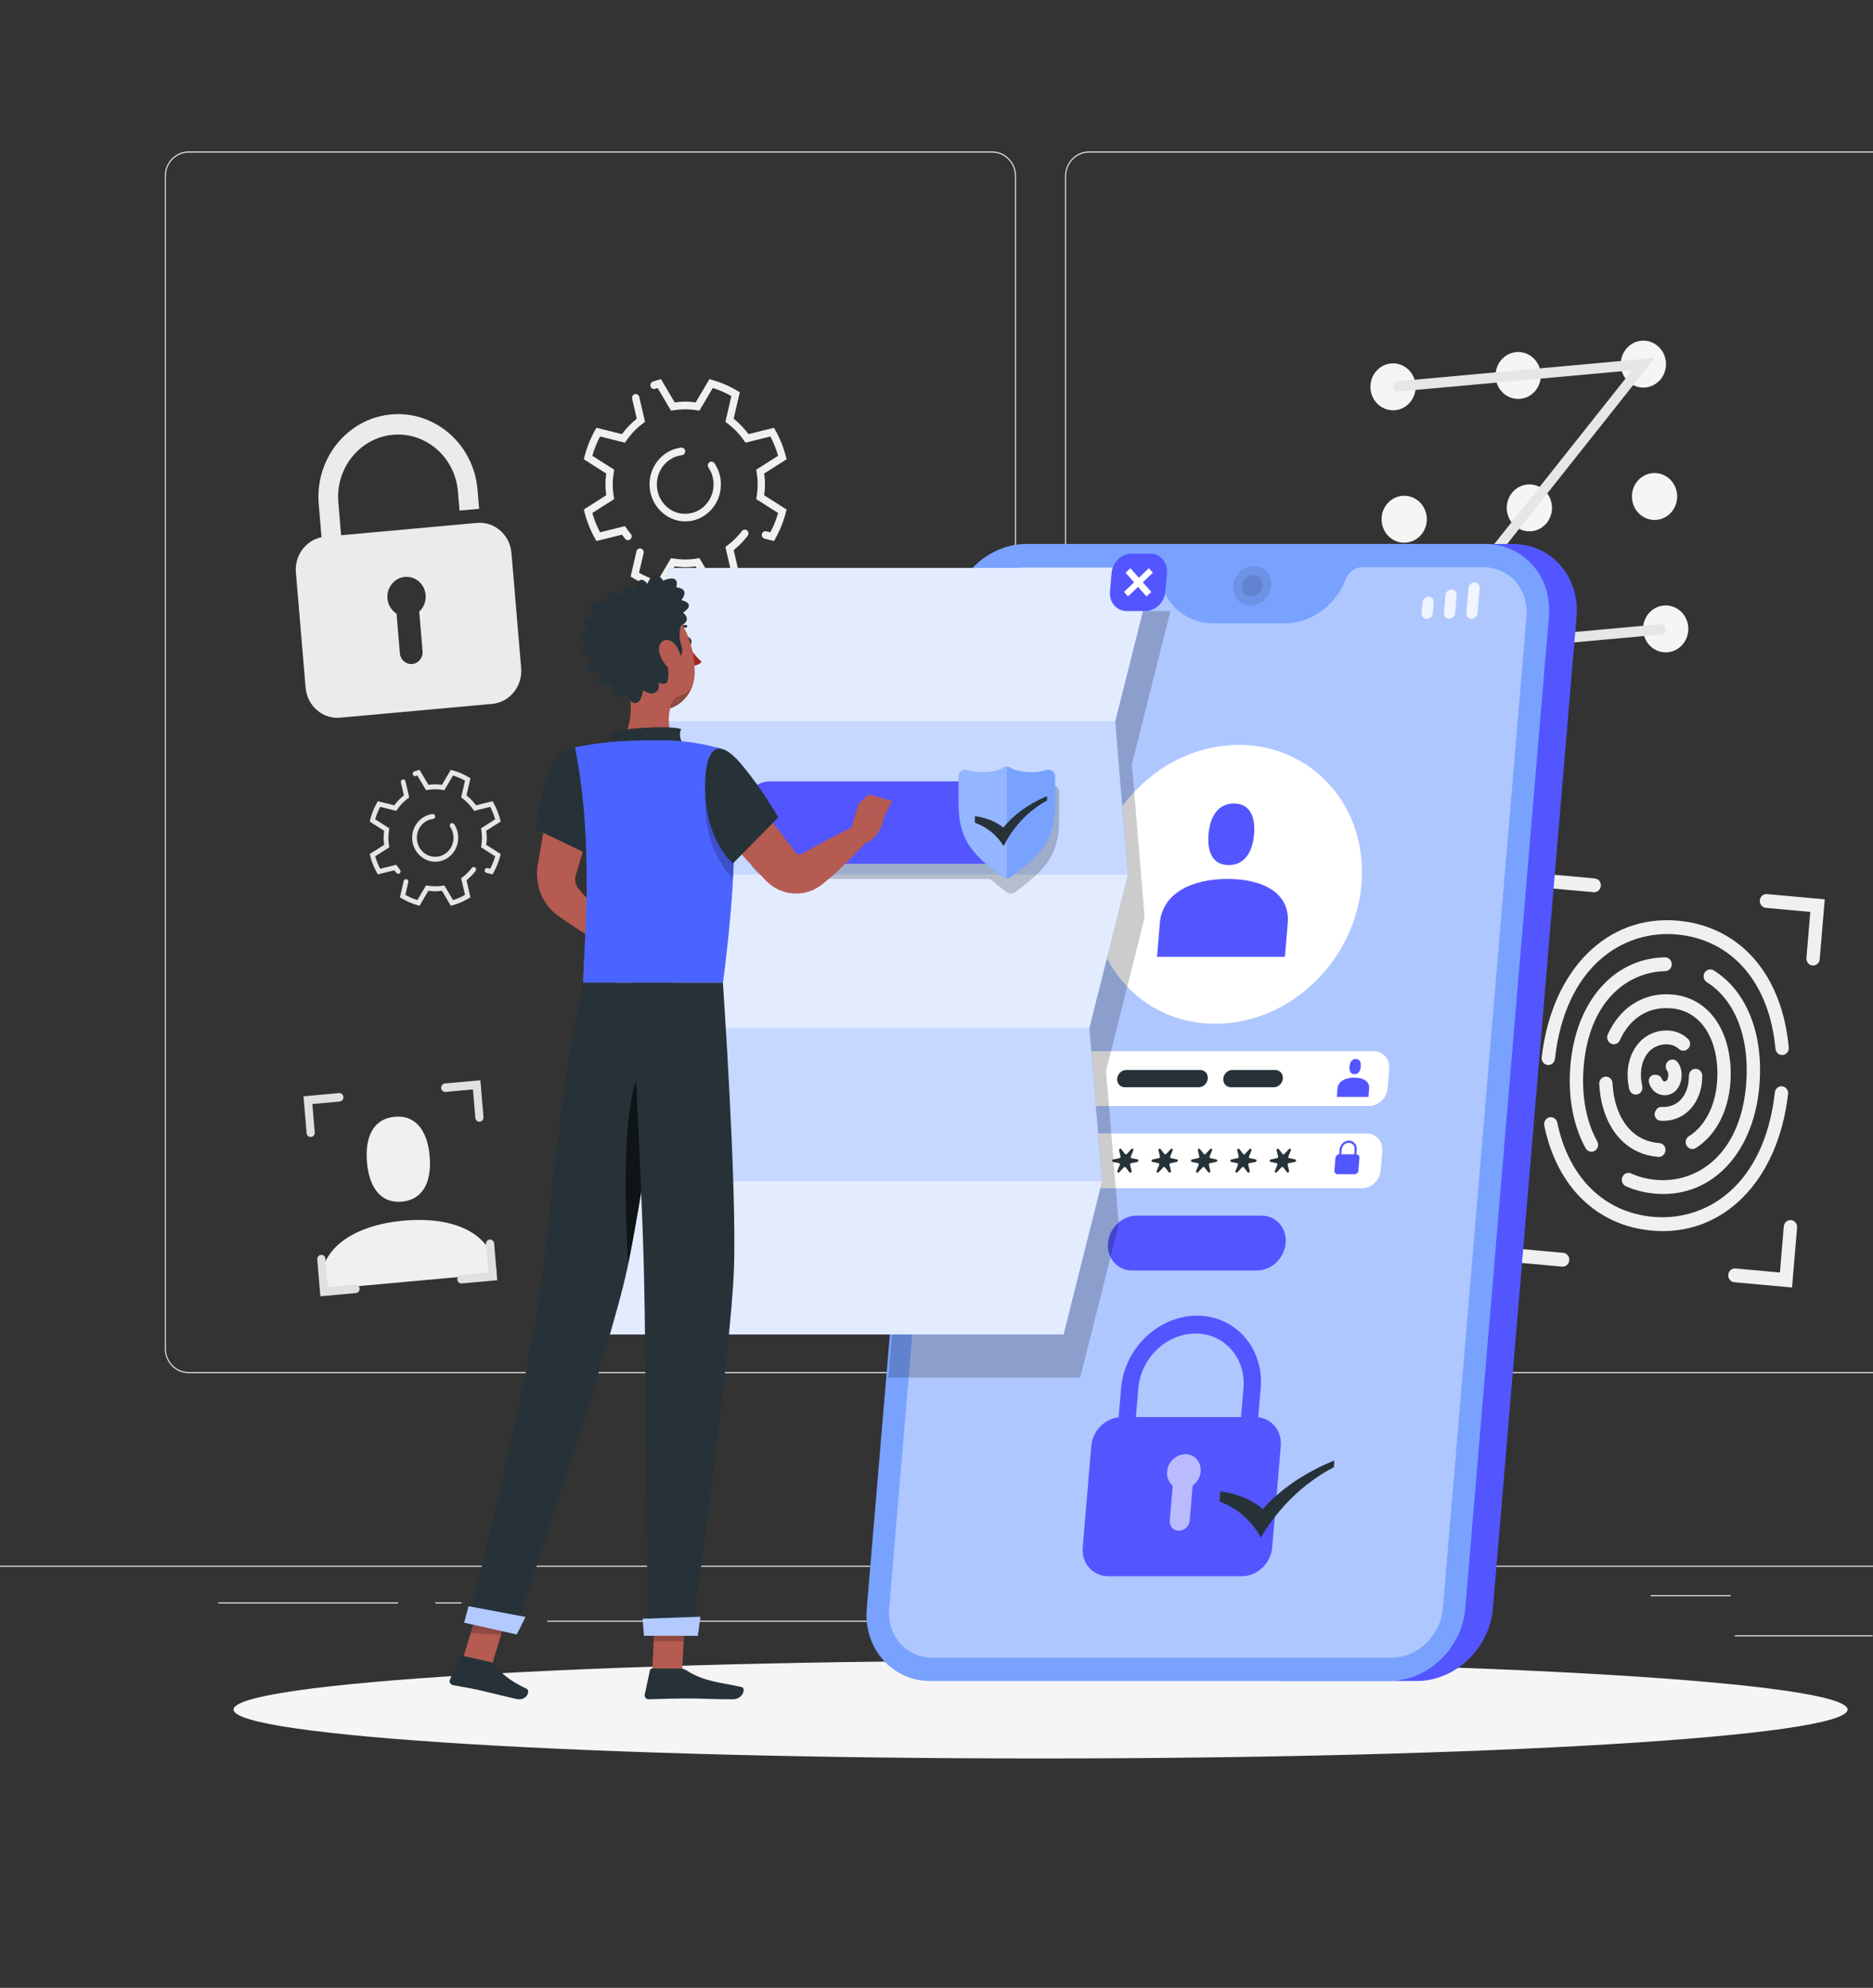 <svg width="720" height="764" viewBox="0 0 720 764" fill="none" xmlns="http://www.w3.org/2000/svg">
<rect x="0" y="0" width="720" height="764" fill="#333333" stroke="none"/>
<g clip-path="url(#clip0_515_1135)">
<path d="M719.843 628.5H666.848V628.915H719.843V628.5Z" fill="#EBEBEB"/>
<path d="M529.952 633.005H516.043V633.42H529.952V633.005Z" fill="#EBEBEB"/>
<path d="M665.246 613.085H634.539V613.5H665.246V613.085Z" fill="#EBEBEB"/>
<path d="M153.042 615.874H83.934V616.289H153.042V615.874Z" fill="#EBEBEB"/>
<path d="M177.422 615.874H167.289V616.289H177.422V615.874Z" fill="#EBEBEB"/>
<path d="M360.237 622.884H210.355V623.299H360.237V622.884Z" fill="#EBEBEB"/>
<path d="M381.441 527.748H72.482C67.447 527.748 63.35 523.497 63.35 518.273V67.696C63.35 62.472 67.447 58.22 72.482 58.22H381.441C386.474 58.22 390.572 62.472 390.572 67.696V518.273C390.572 523.497 386.474 527.748 381.441 527.748ZM72.482 58.637C67.666 58.637 63.75 62.701 63.75 67.697V518.274C63.75 523.271 67.666 527.335 72.482 527.335H381.441C386.255 527.335 390.172 523.271 390.172 518.274V67.696C390.172 62.701 386.255 58.635 381.441 58.635L72.482 58.637Z" fill="#EBEBEB"/>
<path d="M727.515 527.748H418.557C413.523 527.748 409.426 523.497 409.426 518.273V67.696C409.426 62.472 413.523 58.22 418.557 58.22H727.515C732.552 58.22 736.648 62.472 736.648 67.696V518.273C736.648 523.497 732.551 527.748 727.515 527.748ZM418.557 58.637C413.743 58.637 409.826 62.701 409.826 67.697V518.274C409.826 523.271 413.743 527.335 418.557 527.335H727.515C732.331 527.335 736.248 523.271 736.248 518.274V67.696C736.248 62.701 732.331 58.635 727.515 58.635L418.557 58.637Z" fill="#EBEBEB"/>
<path d="M800 601.781H0V602.196H800V601.781Z" fill="#EBEBEB"/>
<path d="M190.929 489.485C189.577 473.453 173.803 467.452 155.11 469.148C136.419 470.845 121.888 479.598 123.24 495.63L190.929 489.485Z" fill="#F0F0F0"/>
<path d="M154.491 461.821C163.166 461.034 165.936 453.431 165.176 444.431C164.417 435.43 160.417 428.442 151.742 429.23C143.067 430.017 140.297 437.62 141.057 446.62C141.816 455.621 145.816 462.61 154.491 461.821Z" fill="#F0F0F0"/>
<path d="M544.162 147.892C544.581 152.855 541.042 157.231 536.258 157.664C531.474 158.099 527.256 154.427 526.838 149.464C526.419 144.501 529.958 140.125 534.742 139.69C539.526 139.257 543.744 142.929 544.162 147.892Z" fill="#F5F5F5"/>
<path d="M592.276 143.524C592.696 148.488 589.156 152.864 584.372 153.297C579.588 153.732 575.371 150.06 574.952 145.097C574.532 140.133 578.072 135.757 582.856 135.322C587.641 134.889 591.857 138.561 592.276 143.524Z" fill="#F5F5F5"/>
<path d="M640.394 139.157C640.813 144.12 637.274 148.496 632.49 148.931C627.706 149.366 623.488 145.694 623.069 140.731C622.65 135.767 626.189 131.392 630.973 130.957C635.757 130.522 639.974 134.194 640.394 139.157Z" fill="#F5F5F5"/>
<path d="M548.452 198.776C548.871 203.739 545.332 208.115 540.548 208.55C535.764 208.985 531.547 205.313 531.127 200.35C530.708 195.386 534.247 191.01 539.031 190.577C543.817 190.141 548.035 193.811 548.452 198.776Z" fill="#F5F5F5"/>
<path d="M596.569 194.407C596.989 199.37 593.449 203.746 588.665 204.181C583.881 204.616 579.664 200.944 579.245 195.98C578.825 191.017 582.365 186.641 587.149 186.206C591.933 185.773 596.15 189.445 596.569 194.407Z" fill="#F5F5F5"/>
<path d="M644.687 190.039C645.106 195.003 641.567 199.378 636.783 199.812C631.999 200.247 627.781 196.575 627.362 191.611C626.943 186.648 630.482 182.272 635.266 181.837C640.05 181.406 644.267 185.078 644.687 190.039Z" fill="#F5F5F5"/>
<path d="M552.744 249.658C553.163 254.622 549.624 258.997 544.84 259.432C540.056 259.867 535.838 256.195 535.42 251.232C535.001 246.269 538.54 241.893 543.324 241.458C548.107 241.023 552.324 244.695 552.744 249.658Z" fill="#F5F5F5"/>
<path d="M600.862 245.291C601.282 250.254 597.742 254.63 592.958 255.065C588.174 255.5 583.957 251.828 583.538 246.864C583.118 241.901 586.658 237.525 591.442 237.092C596.226 236.655 600.443 240.327 600.862 245.291Z" fill="#F5F5F5"/>
<path d="M648.976 240.923C649.395 245.887 645.856 250.263 641.072 250.696C636.288 251.129 632.07 247.459 631.651 242.495C631.232 237.532 634.771 233.156 639.555 232.723C644.341 232.288 648.558 235.96 648.976 240.923Z" fill="#F5F5F5"/>
<path d="M638.579 243.853L539.722 252.827L627.373 142.326L537.565 150.478C536.515 150.573 535.591 149.768 535.499 148.679C535.408 147.59 536.184 146.63 537.234 146.536L636.091 137.562L548.44 248.063L638.248 239.911C639.298 239.816 640.223 240.621 640.314 241.709C640.405 242.797 639.629 243.759 638.579 243.853Z" fill="#E6E6E6"/>
<path d="M640.092 441.106C639.766 440.128 638.922 439.403 637.927 439.335C633.393 439.019 629.562 437.26 626.53 434.101C622.577 429.982 620.252 423.714 619.876 416.272C619.806 414.886 618.686 413.806 617.348 413.797C615.866 413.787 614.686 415.085 614.766 416.619C615.222 425.348 618.066 432.813 622.902 437.851C626.679 441.787 631.551 444.092 637.103 444.595C637.199 444.604 637.324 444.615 637.468 444.627C639.31 444.778 640.697 442.915 640.092 441.106Z" fill="#F0F0F0"/>
<path d="M634.979 472.968C613.773 471.042 598.482 456.048 593.642 432.648C593.333 431.156 594.25 429.687 595.699 429.426C597.039 429.186 598.347 430.065 598.631 431.445C602.967 452.489 616.579 465.965 635.424 467.676C656.091 469.552 678.288 455.445 682.264 419.881C682.426 418.44 683.637 417.376 685.029 417.502C686.455 417.632 687.523 418.952 687.355 420.426C683.546 453.956 662.296 475.448 634.979 472.968Z" fill="#F0F0F0"/>
<path d="M594.977 409.327C593.551 409.198 592.482 407.878 592.65 406.404C596.461 372.872 617.713 351.381 645.028 353.86C668.962 356.033 685.1 374.623 687.613 402.627C687.746 404.106 686.641 405.394 685.212 405.482H685.207C683.813 405.569 682.637 404.476 682.505 403.036C680.197 377.805 665.836 361.081 644.58 359.152C623.913 357.276 601.716 371.381 597.74 406.947C597.58 408.389 596.369 409.453 594.977 409.327Z" fill="#F0F0F0"/>
<path d="M636.022 458.745C632.079 458.387 628.382 457.432 624.988 455.893C623.607 455.267 623.038 453.543 623.759 452.17C624.388 450.973 625.791 450.455 626.993 451.005C630.183 452.459 633.71 453.314 637.51 453.529C653.185 454.461 669.729 442.942 671.35 415.11C672.348 397.969 666.689 384.123 656.122 377.501C654.99 376.791 654.569 375.305 655.153 374.074C655.817 372.674 657.5 372.158 658.786 372.963C671.014 380.622 677.58 396.25 676.462 415.431C674.898 442.268 658.759 460.116 637.215 458.836C636.817 458.81 636.417 458.78 636.022 458.745Z" fill="#F0F0F0"/>
<path d="M613.222 442.188C611.984 443.066 610.291 442.656 609.539 441.308C605.003 433.168 602.882 422.672 603.539 411.399C605.035 385.727 619.87 368.278 640.016 367.935C641.51 367.91 642.718 369.206 642.634 370.755V370.762C642.557 372.141 641.474 373.227 640.142 373.253C625.203 373.559 610.194 385.275 608.653 411.719C608.054 421.984 609.947 431.458 614.005 438.702C614.67 439.892 614.318 441.411 613.222 442.188Z" fill="#F0F0F0"/>
<path d="M648.209 440.017C647.687 438.787 648.143 437.366 649.253 436.672C655.981 432.469 660.114 423.648 660.185 413.015C660.241 404.498 657.858 397.294 653.476 392.729C650.097 389.206 645.727 387.433 640.49 387.443C632.602 387.465 626.215 391.948 622.676 399.838C622.119 401.08 620.733 401.668 619.493 401.195C618.084 400.657 617.413 398.972 618.05 397.561C622.428 387.868 630.641 382.156 640.476 382.128C647.034 382.118 652.786 384.48 657.105 388.979C662.458 394.556 665.37 403.104 665.305 413.05C665.223 425.598 660.129 436.116 651.831 441.264C650.525 442.074 648.821 441.463 648.209 440.017Z" fill="#F0F0F0"/>
<path d="M629.775 420.5C628.32 421.106 626.693 420.23 626.32 418.649C626.151 417.931 626.01 417.19 625.899 416.428C624.451 406.495 629.599 397.845 637.872 396.311C642.143 395.516 645.951 396.558 648.861 399.254C650.042 400.35 649.951 402.303 648.663 403.261L648.503 403.379C647.533 404.1 646.255 403.937 645.351 403.13C643.615 401.585 641.41 401.05 638.773 401.54C632.467 402.71 630.071 409.516 630.963 415.633C631.05 416.229 631.159 416.807 631.29 417.361C631.594 418.664 630.973 419.999 629.775 420.5Z" fill="#F0F0F0"/>
<path d="M638.235 430.721C638.229 430.721 638.221 430.719 638.215 430.719C636.45 430.557 635.475 428.505 636.416 426.946L636.634 426.586C637.106 425.806 637.949 425.376 638.835 425.441C639.594 425.494 640.397 425.444 641.237 425.288C646.743 424.265 649.269 418.947 649.226 413.542C649.215 412.192 650.115 411.027 651.4 410.826C652.903 410.59 654.322 411.749 654.351 413.326C654.503 421.988 649.587 429.137 642.138 430.519C640.794 430.768 639.487 430.836 638.235 430.721Z" fill="#F0F0F0"/>
<path d="M639.372 420.914C636.646 420.666 634.614 418.761 633.876 416.04C633.449 414.463 634.724 412.936 636.296 413.079L636.883 413.132C637.795 413.215 638.547 413.862 638.851 414.758C639 415.197 639.284 415.572 639.817 415.62C641.048 415.731 641.264 413.9 641.296 413.532C641.318 413.269 641.371 412.252 640.952 411.653C640.54 411.065 640.259 410.393 640.32 409.669C640.52 407.307 643.396 406.357 644.848 408.19C646.001 409.647 646.593 411.687 646.398 413.995C646.032 418.339 643.076 421.251 639.372 420.914Z" fill="#F0F0F0"/>
<path d="M591.252 361.504C589.842 361.376 588.801 360.088 588.924 358.626L590.865 335.608L613.05 337.622C614.46 337.749 615.502 339.038 615.378 340.5C615.255 341.963 614.014 343.043 612.604 342.915L595.521 341.365L594.026 359.089C593.903 360.551 592.66 361.632 591.252 361.504Z" fill="#F0F0F0"/>
<path d="M696.739 371.079C695.329 370.951 694.288 369.663 694.411 368.2L695.906 350.477L678.822 348.926C677.413 348.798 676.371 347.51 676.494 346.048C676.617 344.585 677.859 343.505 679.269 343.632L701.454 345.646L699.514 368.664C699.39 370.126 698.149 371.207 696.739 371.079Z" fill="#F0F0F0"/>
<path d="M688.875 494.83L666.689 492.817C665.28 492.689 664.238 491.401 664.361 489.938C664.485 488.476 665.726 487.395 667.136 487.523L684.219 489.073L685.713 471.35C685.837 469.887 687.078 468.806 688.488 468.934C689.897 469.062 690.939 470.35 690.816 471.813L688.875 494.83Z" fill="#F0F0F0"/>
<path d="M600.471 486.806L578.285 484.792L580.226 461.775C580.349 460.312 581.591 459.231 583 459.359C584.41 459.487 585.452 460.775 585.328 462.238L583.834 479.962L600.917 481.512C602.327 481.64 603.368 482.928 603.245 484.39C603.122 485.853 601.88 486.934 600.471 486.806Z" fill="#F0F0F0"/>
<path d="M119.567 436.989C118.702 437.067 117.937 436.403 117.862 435.504L116.668 421.352L130.308 420.114C131.175 420.036 131.938 420.7 132.014 421.599C132.089 422.497 131.449 423.291 130.582 423.369L120.078 424.322L120.996 435.22C121.074 436.119 120.433 436.911 119.567 436.989Z" fill="#E0E0E0"/>
<path d="M184.426 431.103C183.56 431.181 182.795 430.517 182.72 429.617L181.802 418.719L171.298 419.672C170.432 419.75 169.667 419.086 169.592 418.186C169.517 417.288 170.157 416.495 171.024 416.417L184.664 415.178L185.858 429.33C185.933 430.231 185.293 431.025 184.426 431.103Z" fill="#E0E0E0"/>
<path d="M191.145 492.041L177.505 493.28C176.639 493.358 175.874 492.694 175.799 491.794C175.724 490.896 176.364 490.103 177.231 490.025L187.735 489.072L186.817 478.174C186.741 477.274 187.381 476.482 188.249 476.404C189.114 476.326 189.879 476.99 189.954 477.89L191.145 492.041Z" fill="#E0E0E0"/>
<path d="M136.791 496.975L123.151 498.213L121.957 484.06C121.882 483.162 122.522 482.369 123.389 482.291C124.255 482.213 125.02 482.877 125.095 483.776L126.013 494.674L136.517 493.721C137.383 493.643 138.148 494.307 138.223 495.207C138.298 496.103 137.656 496.895 136.791 496.975Z" fill="#E0E0E0"/>
<path d="M183.332 200.974L131.122 205.713L130.054 193.037C128.945 179.887 138.354 168.253 151.028 167.103C163.703 165.953 174.916 175.715 176.025 188.864L176.646 196.229L184.178 195.545L183.558 188.18C182.086 170.72 167.198 157.761 150.369 159.288C133.54 160.815 121.049 176.261 122.521 193.721L123.596 206.47C117.521 207.698 113.196 213.512 113.746 220.05L117.476 264.278C118.066 271.271 124.009 276.444 130.75 275.833L189.198 270.528C195.938 269.917 200.924 263.752 200.335 256.758L196.606 212.531C196.015 205.535 190.073 200.361 183.332 200.974ZM161.154 235.053L162.439 250.282C162.65 252.782 160.868 254.985 158.458 255.204C156.049 255.423 153.926 253.574 153.714 251.074L152.43 235.845C150.513 234.62 149.145 232.524 148.934 230.017C148.578 225.809 151.58 222.099 155.636 221.73C159.692 221.362 163.268 224.476 163.623 228.684C163.833 231.189 162.836 233.501 161.154 235.053Z" fill="#EBEBEB"/>
<path d="M272.712 226.612L267.434 217.685C264.575 218.095 262.235 218.095 259.376 217.685L254.098 226.612L253.085 226.334C249.683 225.396 246.402 223.981 243.333 222.134L242.426 221.588L244.664 211.897C244.845 211.111 245.605 210.628 246.362 210.816C247.119 211.003 247.584 211.792 247.402 212.577L245.655 220.137C247.935 221.425 250.331 222.457 252.802 223.218L257.957 214.496L258.89 214.654C261.879 215.16 264.928 215.16 267.917 214.654L268.85 214.496L274.005 223.218C276.475 222.456 278.872 221.425 281.152 220.137L278.858 210.202L279.626 209.631C281.719 208.07 283.584 206.226 285.186 204.139C285.661 203.518 286.507 203.372 287.127 203.836C287.77 204.315 287.92 205.261 287.429 205.906C285.855 207.967 284.047 209.813 282.034 211.413L284.384 221.588L283.479 222.134C280.41 223.981 277.128 225.396 273.727 226.334L272.712 226.612ZM240.36 207.122C239.917 206.596 239.488 206.055 239.077 205.499L229.269 207.936L228.743 206.996C226.962 203.812 225.599 200.408 224.695 196.878L224.426 195.828L233.031 190.351C232.832 188.864 232.736 187.49 232.736 186.171C232.736 184.855 232.834 183.479 233.031 181.992L224.426 176.517L224.695 175.466C225.599 171.937 226.962 168.532 228.743 165.348L229.269 164.409L239.075 166.846C240.719 164.621 242.631 162.639 244.775 160.933L242.995 153.234C242.815 152.45 243.28 151.663 244.034 151.476L244.039 151.474C244.794 151.287 245.552 151.77 245.733 152.552L247.947 162.143L247.173 162.721C244.715 164.557 242.56 166.793 240.792 169.342L240.24 170.138L230.664 167.757C229.424 170.123 228.431 172.609 227.696 175.172L236.099 180.519L235.947 181.487C235.679 183.198 235.547 184.731 235.547 186.17C235.547 187.612 235.679 189.143 235.947 190.853L236.099 191.819L227.695 197.169C228.427 199.734 229.423 202.219 230.663 204.584L240.239 202.204L240.791 202.999C241.311 203.749 241.869 204.478 242.458 205.177C242.947 205.758 242.935 206.626 242.399 207.162L242.347 207.214C241.784 207.783 240.879 207.737 240.36 207.122ZM297.539 207.937L293.923 207.039C293.167 206.852 292.701 206.063 292.882 205.278C293.063 204.495 293.823 204.01 294.579 204.197L296.141 204.586C297.381 202.22 298.375 199.734 299.109 197.171L290.704 191.82L290.856 190.854C291.125 189.145 291.256 187.612 291.256 186.171C291.256 184.731 291.125 183.2 290.856 181.489L290.704 180.521L299.107 175.174C298.375 172.609 297.379 170.124 296.139 167.759L286.563 170.139L286.011 169.344C284.243 166.794 282.088 164.558 279.631 162.722L278.856 162.145L281.151 152.21C278.871 150.923 276.474 149.891 274.003 149.129L268.848 157.849L267.915 157.693C264.925 157.19 261.875 157.19 258.885 157.693L257.954 157.849L252.799 149.13C252.479 149.228 252.159 149.333 251.839 149.441C251.125 149.683 250.357 149.285 250.099 148.554C249.827 147.786 250.213 146.919 250.962 146.665C251.664 146.426 252.373 146.209 253.079 146.014L254.093 145.734L259.371 154.663C262.243 154.25 264.555 154.25 267.427 154.663L272.706 145.734L273.72 146.013C277.122 146.952 280.403 148.367 283.472 150.213L284.378 150.759L282.027 160.935C284.171 162.641 286.083 164.623 287.727 166.847L297.533 164.411L298.059 165.35C299.84 168.534 301.203 171.939 302.107 175.468L302.376 176.519L293.771 181.993C293.97 183.481 294.066 184.857 294.066 186.173C294.066 187.491 293.968 188.866 293.771 190.353L302.376 195.829L302.107 196.88C301.203 200.409 299.84 203.814 298.059 206.998L297.539 207.937ZM263.01 200.396C255.861 200.187 249.899 194.005 249.695 186.588C249.488 179.113 254.872 172.87 261.821 172.038C262.661 171.937 263.405 172.619 263.405 173.497C263.405 174.234 262.875 174.854 262.17 174.937C256.042 175.657 251.439 181.67 252.722 188.449C253.555 192.851 256.975 196.399 261.219 197.259C268.184 198.671 274.306 193.15 274.306 186.171C274.306 183.836 273.611 181.575 272.333 179.681C271.93 179.083 272.039 178.267 272.567 177.784C273.199 177.204 274.184 177.325 274.666 178.044C276.258 180.418 277.122 183.248 277.122 186.171C277.119 194.154 270.752 200.622 263.01 200.396Z" fill="#F0F0F0"/>
<path d="M173.303 348.123L169.893 342.356C168.047 342.621 166.535 342.621 164.689 342.356L161.279 348.123L160.625 347.942C158.426 347.336 156.306 346.423 154.324 345.228L153.738 344.874L155.185 338.613C155.301 338.106 155.793 337.793 156.281 337.915C156.769 338.037 157.069 338.546 156.953 339.053L155.825 343.936C157.298 344.768 158.845 345.435 160.442 345.927L163.772 340.293L164.375 340.395C166.306 340.722 168.276 340.722 170.207 340.395L170.81 340.293L174.141 345.927C175.738 345.435 177.285 344.768 178.759 343.936L177.276 337.519L177.772 337.148C179.124 336.141 180.329 334.949 181.364 333.601C181.671 333.201 182.218 333.106 182.618 333.405C183.033 333.716 183.13 334.326 182.813 334.743C181.796 336.074 180.628 337.268 179.327 338.302L180.845 344.874L180.26 345.228C178.277 346.421 176.157 347.334 173.959 347.942L173.303 348.123ZM152.402 335.533C152.116 335.193 151.839 334.844 151.573 334.484L145.237 336.06L144.898 335.452C143.748 333.395 142.868 331.196 142.284 328.915L142.109 328.236L147.668 324.698C147.54 323.737 147.477 322.849 147.477 321.998C147.477 321.148 147.54 320.258 147.668 319.297L142.109 315.759L142.284 315.08C142.868 312.8 143.748 310.602 144.898 308.543L145.237 307.936L151.573 309.511C152.634 308.074 153.869 306.794 155.255 305.691L154.106 300.718C153.989 300.212 154.29 299.704 154.777 299.583L154.78 299.581C155.268 299.46 155.757 299.772 155.874 300.278L157.305 306.475L156.804 306.849C155.217 308.034 153.825 309.478 152.682 311.126L152.325 311.641L146.138 310.104C145.338 311.633 144.695 313.238 144.221 314.895L149.65 318.349L149.553 318.975C149.378 320.08 149.295 321.07 149.295 322.001C149.295 322.932 149.38 323.922 149.553 325.027L149.652 325.651L144.223 329.107C144.697 330.764 145.34 332.369 146.14 333.898L152.327 332.361L152.684 332.876C153.02 333.36 153.38 333.832 153.761 334.283C154.077 334.658 154.068 335.22 153.722 335.565L153.689 335.598C153.322 335.958 152.738 335.928 152.402 335.533ZM189.341 336.058L187.005 335.479C186.517 335.357 186.215 334.848 186.332 334.341C186.449 333.835 186.94 333.523 187.428 333.644L188.437 333.895C189.237 332.366 189.881 330.761 190.354 329.104L184.925 325.648L185.025 325.024C185.197 323.92 185.282 322.929 185.282 321.998C185.282 321.066 185.197 320.077 185.025 318.971L184.927 318.346L190.356 314.891C189.882 313.235 189.239 311.629 188.439 310.1L182.252 311.638L181.895 311.123C180.753 309.476 179.361 308.03 177.773 306.845L177.273 306.472L178.756 300.052C177.282 299.221 175.735 298.555 174.138 298.062L170.809 303.695L170.207 303.593C168.276 303.268 166.306 303.268 164.373 303.593L163.772 303.695L160.442 298.062C160.236 298.125 160.028 298.193 159.823 298.263C159.362 298.419 158.866 298.162 158.7 297.69C158.524 297.194 158.773 296.635 159.257 296.47C159.711 296.316 160.169 296.175 160.623 296.05L161.279 295.869L164.689 301.638C166.545 301.371 168.037 301.371 169.893 301.638L173.303 295.869L173.957 296.05C176.154 296.658 178.274 297.571 180.258 298.763L180.844 299.116L179.325 305.69C180.711 306.792 181.945 308.072 183.007 309.509L189.343 307.934L189.682 308.542C190.833 310.598 191.713 312.798 192.297 315.079L192.471 315.758L186.913 319.295C187.041 320.256 187.103 321.144 187.103 321.996C187.103 322.848 187.041 323.736 186.913 324.697L192.471 328.234L192.297 328.913C191.713 331.194 190.833 333.394 189.682 335.45L189.341 336.058ZM167.036 331.186C162.417 331.051 158.567 327.057 158.434 322.265C158.3 317.436 161.778 313.402 166.268 312.864C166.81 312.8 167.29 313.241 167.29 313.807C167.29 314.284 166.948 314.684 166.492 314.737C162.533 315.202 159.559 319.086 160.388 323.467C160.925 326.31 163.135 328.603 165.877 329.159C170.377 330.072 174.332 326.505 174.332 321.996C174.332 320.487 173.884 319.026 173.058 317.803C172.797 317.418 172.868 316.888 173.209 316.576C173.618 316.201 174.253 316.281 174.565 316.745C175.594 318.279 176.153 320.107 176.153 321.996C176.149 327.154 172.036 331.334 167.036 331.186Z" fill="#E6E6E6"/>
<path d="M400 675.847C571.331 675.847 710.222 667.431 710.222 657.05C710.222 646.669 571.331 638.254 400 638.254C228.669 638.254 89.777 646.669 89.777 657.05C89.777 667.431 228.669 675.847 400 675.847Z" fill="#F5F5F5"/>
<path d="M581.518 209.073H529.42L492.57 646.066H544.668C559.484 646.066 572.591 633.561 573.887 618.19L606.036 236.949C607.332 221.578 596.334 209.073 581.518 209.073Z" fill="#5356FF"/>
<path d="M570.888 209.073H394.569C379.753 209.073 366.646 221.578 365.35 236.949L333.201 618.19C331.905 633.561 342.904 646.066 357.72 646.066H534.038C548.854 646.066 561.961 633.561 563.257 618.19L595.406 236.949C596.702 221.578 585.704 209.073 570.888 209.073Z" fill="#407BFF"/>
<path opacity="0.3" d="M570.888 209.073H394.569C379.753 209.073 366.646 221.578 365.35 236.949L333.201 618.19C331.905 633.561 342.904 646.066 357.72 646.066H534.038C548.854 646.066 561.961 633.561 563.257 618.19L595.406 236.949C596.702 221.578 585.704 209.073 570.888 209.073Z" fill="white"/>
<path opacity="0.4" d="M570.134 218.004H523.647C520.905 218.004 518.331 219.871 517.315 222.597C513.556 232.673 504.039 239.574 493.902 239.574H466.412C456.275 239.574 447.919 232.671 445.86 222.597C445.303 219.871 443.044 218.005 440.302 218.005H393.815C383.731 218.005 374.841 226.486 373.958 236.949L341.809 618.19C340.927 628.653 348.387 637.134 358.471 637.134H534.79C544.875 637.134 553.764 628.653 554.647 618.19L586.796 236.949C587.678 226.486 580.219 218.004 570.134 218.004Z" fill="white"/>
<path d="M526.211 425.09H402.813C399.153 425.09 396.448 422.013 396.768 418.218L397.385 410.892C397.705 407.096 400.931 404.02 404.59 404.02H527.989C531.648 404.02 534.353 407.098 534.033 410.892L533.416 418.218C533.096 422.013 529.87 425.09 526.211 425.09Z" fill="white"/>
<path d="M523.547 456.697H400.149C396.489 456.697 393.784 453.619 394.104 449.824L394.721 442.499C395.041 438.702 398.267 435.626 401.926 435.626H525.325C528.984 435.626 531.689 438.704 531.369 442.499L530.752 449.824C530.432 453.619 527.206 456.697 523.547 456.697Z" fill="white"/>
<path opacity="0.1" d="M488.72 225.145C488.365 229.355 484.789 232.766 480.731 232.766C476.673 232.766 473.673 229.355 474.029 225.145C474.384 220.935 477.96 217.524 482.017 217.524C486.073 217.524 489.075 220.935 488.72 225.145Z" fill="black"/>
<path opacity="0.1" d="M485.386 225.145C485.193 227.444 483.239 229.308 481.022 229.308C478.806 229.308 477.166 227.444 477.359 225.145C477.553 222.846 479.506 220.982 481.724 220.982C483.942 220.982 485.58 222.846 485.386 225.145Z" fill="black"/>
<g opacity="0.8">
<path d="M548.43 237.857C547.241 237.857 546.361 236.858 546.465 235.624L546.809 231.543C546.913 230.309 547.961 229.31 549.15 229.31C550.339 229.31 551.219 230.309 551.115 231.543L550.771 235.624C550.667 236.858 549.619 237.857 548.43 237.857Z" fill="white"/>
<path d="M565.649 237.857C564.46 237.857 563.58 236.858 563.684 235.624L564.492 226.045C564.596 224.811 565.644 223.812 566.833 223.812C568.022 223.812 568.902 224.811 568.798 226.045L567.99 235.624C567.886 236.858 566.838 237.857 565.649 237.857Z" fill="white"/>
<path d="M557.04 237.857C555.851 237.857 554.971 236.858 555.075 235.625L555.651 228.794C555.755 227.56 556.803 226.561 557.992 226.561C559.18 226.561 560.06 227.56 559.956 228.794L559.38 235.625C559.276 236.858 558.228 237.857 557.04 237.857Z" fill="white"/>
</g>
<g opacity="0.8">
<path d="M401.015 237.857H390.207C389.533 237.857 389.035 237.291 389.095 236.592L389.602 230.571C389.661 229.873 390.255 229.307 390.927 229.307H401.735C402.408 229.307 402.906 229.873 402.847 230.571L402.339 236.592C402.28 237.291 401.688 237.857 401.015 237.857Z" fill="white"/>
<path d="M406.027 236.224C405.353 236.224 404.856 235.658 404.915 234.959L405.147 232.205C405.206 231.506 405.8 230.94 406.472 230.94C407.145 230.94 407.643 231.506 407.584 232.205L407.352 234.959C407.294 235.658 406.701 236.224 406.027 236.224Z" fill="white"/>
</g>
<path d="M505.9 376.939C527.43 355.557 529.576 321.631 510.692 301.163C491.808 280.696 459.046 281.437 437.515 302.82C415.985 324.202 413.84 358.128 432.723 378.595C451.607 399.063 484.369 398.321 505.9 376.939Z" fill="white"/>
<path d="M471.871 337.809C458.295 337.809 446.836 343.168 445.855 354.812L444.766 367.736H493.932L495.022 354.812C496.002 343.168 485.449 337.809 471.871 337.809Z" fill="#5356FF"/>
<path d="M472.322 332.487C478.623 332.487 481.529 327.188 482.079 320.651C482.631 314.114 480.618 308.816 474.318 308.816C468.017 308.816 465.111 314.114 464.559 320.651C464.009 327.188 466.022 332.487 472.322 332.487Z" fill="#5356FF"/>
<path d="M520.577 414.177C517.224 414.177 514.393 415.5 514.152 418.377L513.883 421.569H526.027L526.296 418.377C526.537 415.5 523.931 414.177 520.577 414.177Z" fill="#5356FF"/>
<path d="M520.688 412.863C522.245 412.863 522.962 411.553 523.098 409.939C523.234 408.324 522.738 407.016 521.181 407.016C519.624 407.016 518.907 408.326 518.771 409.939C518.635 411.555 519.133 412.863 520.688 412.863Z" fill="#5356FF"/>
<path d="M483.187 488.303H435.172C429.564 488.303 425.415 483.587 425.907 477.767C426.398 471.949 431.342 467.231 436.95 467.231H484.964C490.572 467.231 494.721 471.949 494.23 477.767C493.739 483.587 488.795 488.303 483.187 488.303Z" fill="#5356FF"/>
<path d="M477.397 605.798H426.009C420.083 605.798 415.699 600.813 416.217 594.664L419.496 555.779C420.014 549.63 425.238 544.645 431.165 544.645H482.552C488.478 544.645 492.862 549.63 492.344 555.779L489.065 594.664C488.547 600.813 483.323 605.798 477.397 605.798Z" fill="#5356FF"/>
<g opacity="0.6">
<path d="M461.549 565.601C461.861 561.901 459.223 558.901 455.656 558.901C452.09 558.901 448.946 561.901 448.634 565.601C448.448 567.804 449.324 569.743 450.804 570.963L449.674 584.352C449.488 586.55 451.055 588.331 453.173 588.331C455.292 588.331 457.159 586.55 457.344 584.352L458.474 570.963C460.162 569.743 461.364 567.805 461.549 565.601Z" fill="white"/>
</g>
<path d="M483.008 552.739H476.385L478.008 533.5C478.982 521.938 470.71 512.532 459.566 512.532C448.422 512.532 438.563 521.938 437.589 533.5L435.966 552.739H429.344L430.966 533.5C432.261 518.15 445.35 505.662 460.145 505.662C474.941 505.662 485.925 518.15 484.63 533.5L483.008 552.739Z" fill="#5356FF"/>
<path d="M521.393 443.642L521.548 441.797C521.708 439.909 520.358 438.375 518.538 438.375C516.719 438.375 515.111 439.911 514.953 441.797L514.798 443.642C514.071 443.642 513.431 444.253 513.369 445.007L512.954 449.914C512.89 450.668 513.428 451.278 514.154 451.278H520.746C521.473 451.278 522.113 450.668 522.177 449.914L522.591 445.007C522.655 444.253 522.119 443.642 521.393 443.642ZM518.468 439.219C519.838 439.219 520.854 440.374 520.735 441.795L520.58 443.641H515.612L515.767 441.795C515.887 440.374 517.098 439.219 518.468 439.219Z" fill="#5356FF"/>
<path d="M422.153 445.608L419.852 445.115C419.58 445.057 419.439 444.76 419.553 444.481L420.511 442.13C420.718 441.625 420.126 441.252 419.753 441.652L418.014 443.511C417.807 443.732 417.476 443.732 417.308 443.511L415.883 441.652C415.577 441.254 414.923 441.625 415.043 442.13L415.604 444.481C415.671 444.76 415.481 445.057 415.198 445.115L412.814 445.608C412.302 445.714 412.239 446.459 412.734 446.566L415.035 447.059C415.307 447.117 415.447 447.414 415.334 447.693L414.375 450.043C414.169 450.548 414.761 450.921 415.134 450.521L416.873 448.662C417.079 448.441 417.411 448.441 417.579 448.662L419.004 450.521C419.31 450.921 419.964 450.548 419.844 450.043L419.283 447.693C419.215 447.414 419.406 447.117 419.689 447.059L422.073 446.566C422.585 446.459 422.647 445.712 422.153 445.608Z" fill="#263238"/>
<path d="M437.294 445.608L434.993 445.115C434.721 445.057 434.58 444.76 434.694 444.481L435.652 442.13C435.859 441.625 435.267 441.252 434.894 441.652L433.155 443.511C432.948 443.732 432.619 443.732 432.449 443.511L431.023 441.652C430.718 441.254 430.063 441.625 430.183 442.13L430.745 444.481C430.812 444.76 430.62 445.057 430.339 445.115L427.955 445.608C427.443 445.714 427.38 446.459 427.873 446.566L430.174 447.059C430.446 447.117 430.587 447.414 430.473 447.693L429.515 450.043C429.308 450.548 429.9 450.921 430.273 450.521L432.012 448.662C432.219 448.441 432.548 448.441 432.718 448.662L434.143 450.521C434.449 450.921 435.103 450.548 434.983 450.043L434.422 447.693C434.355 447.414 434.547 447.117 434.828 447.059L437.212 446.566C437.726 446.459 437.788 445.712 437.294 445.608Z" fill="#263238"/>
<path d="M452.435 445.608L450.134 445.115C449.862 445.057 449.721 444.76 449.835 444.481L450.793 442.13C450.999 441.625 450.407 441.252 450.035 441.652L448.295 443.511C448.089 443.732 447.758 443.732 447.59 443.511L446.164 441.652C445.859 441.254 445.204 441.625 445.324 442.13L445.886 444.481C445.953 444.76 445.762 445.057 445.479 445.115L443.095 445.608C442.583 445.714 442.521 446.459 443.014 446.566L445.314 447.059C445.586 447.117 445.727 447.414 445.614 447.693L444.655 450.043C444.449 450.548 445.041 450.921 445.414 450.521L447.153 448.662C447.359 448.441 447.69 448.441 447.858 448.662L449.284 450.521C449.59 450.921 450.244 450.548 450.124 450.043L449.562 447.693C449.495 447.414 449.686 447.117 449.969 447.059L452.353 446.566C452.866 446.459 452.929 445.712 452.435 445.608Z" fill="#263238"/>
<path d="M467.579 445.608L465.278 445.115C465.006 445.057 464.865 444.76 464.979 444.481L465.937 442.13C466.144 441.625 465.552 441.252 465.179 441.652L463.44 443.511C463.233 443.732 462.902 443.732 462.734 443.511L461.308 441.652C461.003 441.254 460.348 441.625 460.468 442.13L461.03 444.481C461.097 444.76 460.907 445.057 460.624 445.115L458.24 445.608C457.728 445.714 457.665 446.459 458.16 446.566L460.46 447.059C460.732 447.117 460.873 447.414 460.76 447.693L459.801 450.043C459.595 450.548 460.187 450.921 460.56 450.521L462.299 448.662C462.505 448.441 462.836 448.441 463.004 448.662L464.43 450.521C464.736 450.921 465.39 450.548 465.27 450.043L464.708 447.693C464.641 447.414 464.832 447.117 465.115 447.059L467.499 446.566C468.009 446.459 468.073 445.712 467.579 445.608Z" fill="#263238"/>
<path d="M482.72 445.608L480.419 445.115C480.147 445.057 480.006 444.76 480.12 444.481L481.078 442.13C481.284 441.625 480.692 441.252 480.32 441.652L478.58 443.511C478.374 443.732 478.043 443.732 477.875 443.511L476.449 441.652C476.144 441.254 475.489 441.625 475.609 442.13L476.171 444.481C476.238 444.76 476.048 445.057 475.764 445.115L473.38 445.608C472.868 445.714 472.806 446.459 473.299 446.566L475.6 447.059C475.872 447.117 476.012 447.414 475.899 447.693L474.94 450.043C474.736 450.548 475.326 450.921 475.699 450.521L477.438 448.662C477.644 448.441 477.974 448.441 478.144 448.662L479.569 450.521C479.875 450.921 480.529 450.548 480.409 450.043L479.848 447.693C479.78 447.414 479.972 447.117 480.254 447.059L482.638 446.566C483.15 446.459 483.214 445.712 482.72 445.608Z" fill="#263238"/>
<path d="M497.86 445.608L495.56 445.115C495.288 445.057 495.147 444.76 495.26 444.481L496.219 442.13C496.423 441.625 495.833 441.252 495.46 441.652L493.721 443.511C493.515 443.732 493.185 443.732 493.016 443.511L491.59 441.652C491.284 441.254 490.63 441.625 490.75 442.13L491.312 444.481C491.379 444.76 491.187 445.057 490.905 445.115L488.521 445.608C488.009 445.714 487.947 446.459 488.439 446.566L490.74 447.059C491.012 447.117 491.153 447.414 491.039 447.693L490.081 450.043C489.875 450.548 490.467 450.921 490.839 450.521L492.579 448.662C492.785 448.441 493.116 448.441 493.284 448.662L494.71 450.521C495.016 450.921 495.67 450.548 495.55 450.043L494.988 447.693C494.921 447.414 495.112 447.117 495.395 447.059L497.779 446.566C498.291 446.459 498.355 445.712 497.86 445.608Z" fill="#263238"/>
<path d="M461.361 411.236H432.932C431.166 411.236 429.609 412.722 429.454 414.554C429.299 416.387 430.606 417.872 432.372 417.872H460.801C462.567 417.872 464.124 416.387 464.279 414.554C464.435 412.722 463.127 411.236 461.361 411.236Z" fill="#263238"/>
<path d="M490.221 411.236H473.725C471.959 411.236 470.402 412.722 470.247 414.554C470.092 416.387 471.399 417.872 473.165 417.872H489.661C491.428 417.872 492.984 416.387 493.14 414.554C493.295 412.722 491.988 411.236 490.221 411.236Z" fill="#263238"/>
<path d="M511.999 561.718C501.281 566.159 491.884 572.636 485.452 580.001C481.681 576.671 476.319 574.359 469.892 573.302L469.138 573.177L468.809 577.093L469.229 577.257C475.573 579.744 480.737 584.156 484.162 590.015L484.7 590.936L485.295 589.948C491.887 578.999 501.5 569.826 512.361 564.119L512.729 563.924L512.948 561.321L511.999 561.718Z" fill="#263238"/>
<path opacity="0.2" d="M369.028 234.881C367.03 238.528 365.712 242.597 365.347 246.908L341.52 529.474H415.243L430.056 470.556L425.18 411.638L439.993 352.719L435.118 293.801L449.931 234.883H369.028V234.881Z" fill="black"/>
<path d="M428.72 277.201L443.531 218.281H257.093L242.28 277.201L247.157 336.119L232.344 395.038L237.219 453.958L222.406 512.876H408.845L423.657 453.958L418.782 395.038L433.593 336.119L428.72 277.201Z" fill="#407BFF"/>
<path opacity="0.7" d="M428.72 277.201L443.531 218.281H257.093L242.28 277.201L247.157 336.119L232.344 395.038L237.219 453.958L222.406 512.876H408.845L423.657 453.958L418.782 395.038L433.593 336.119L428.72 277.201Z" fill="white"/>
<path opacity="0.5" d="M428.72 277.201H242.281L257.094 218.281H443.532L428.72 277.201Z" fill="white"/>
<path opacity="0.5" d="M418.782 395.038H232.344L247.157 336.119H433.595L418.782 395.038Z" fill="white"/>
<path opacity="0.5" d="M408.845 512.876H222.406L237.219 453.958H423.657L408.845 512.876Z" fill="white"/>
<path opacity="0.2" d="M403.771 301.822C402.169 302.342 400.118 302.654 397.883 302.654C394.592 302.654 391.699 301.978 390.054 300.96C389.603 300.68 389.107 300.54 388.611 300.54C388.15 300.54 387.691 300.675 387.265 300.916C387.233 300.934 387.198 300.94 387.168 300.96C387.15 300.972 387.128 300.98 387.11 300.992C386.5 301.36 385.732 301.684 384.836 301.945C383.299 302.391 381.398 302.655 379.34 302.655C378.782 302.655 378.233 302.635 377.702 302.599C376.107 302.486 374.652 302.214 373.452 301.825C373.243 301.757 373.032 301.717 372.825 301.702C371.374 301.603 370.07 302.758 370.07 304.355V306.155H297.604C291.996 306.155 287.449 310.871 287.449 316.691V327.308C287.449 333.126 291.996 337.844 297.604 337.844H380.048C380.23 337.844 380.406 337.826 380.587 337.816C381.476 338.579 382.403 339.341 383.384 340.113C384.558 341.036 385.795 341.972 387.091 342.948C387.993 343.627 389.232 343.627 390.134 342.948C400.5 335.148 407.156 329.768 407.156 314.986V304.357C407.155 302.529 405.451 301.277 403.771 301.822Z" fill="black"/>
<path d="M378.473 331.992H296.03C290.422 331.992 285.875 327.276 285.875 321.456V310.839C285.875 305.021 290.421 300.303 296.03 300.303H378.473C384.081 300.303 388.629 305.019 388.629 310.839V321.456C388.629 327.275 384.081 331.992 378.473 331.992Z" fill="#5356FF"/>
<path d="M396.312 296.804C393.021 296.804 390.13 296.128 388.483 295.11C387.579 294.551 386.501 294.551 385.597 295.11C383.952 296.128 381.061 296.804 377.768 296.804C375.531 296.804 373.482 296.492 371.88 295.974C370.202 295.429 368.496 296.679 368.496 298.505V309.134C368.496 323.916 375.152 329.297 385.518 337.097C386.421 337.776 387.659 337.776 388.562 337.097C398.928 329.297 405.584 323.916 405.584 309.134V298.505C405.584 296.679 403.88 295.429 402.2 295.974C400.598 296.492 398.549 296.804 396.312 296.804Z" fill="#407BFF"/>
<path opacity="0.3" d="M396.312 296.804C393.021 296.804 390.13 296.128 388.483 295.11C387.579 294.551 386.501 294.551 385.597 295.11C383.952 296.128 381.061 296.804 377.768 296.804C375.531 296.804 373.482 296.492 371.88 295.974C370.202 295.429 368.496 296.679 368.496 298.505V309.134C368.496 323.916 375.152 329.297 385.518 337.097C386.421 337.776 387.659 337.776 388.562 337.097C398.928 329.297 405.584 323.916 405.584 309.134V298.505C405.584 296.679 403.88 295.429 402.2 295.974C400.598 296.492 398.549 296.804 396.312 296.804Z" fill="white"/>
<path opacity="0.2" d="M385.597 295.111C383.952 296.128 381.061 296.804 377.768 296.804C375.531 296.804 373.482 296.492 371.88 295.974C370.202 295.429 368.496 296.679 368.496 298.504V309.134C368.496 323.917 375.152 329.297 385.518 337.097C385.97 337.436 386.504 337.607 387.04 337.607V294.691C386.544 294.691 386.048 294.83 385.597 295.111Z" fill="white"/>
<path d="M401.901 306.233C395.202 309.108 389.469 313.303 385.707 318.073C383.083 315.917 379.485 314.42 375.264 313.734L374.77 313.655V316.191L375.051 316.297C379.296 317.907 382.88 320.766 385.419 324.559L385.818 325.155L386.149 324.516C389.821 317.424 395.546 311.483 402.267 307.788L402.496 307.662V305.977L401.901 306.233Z" fill="#263238"/>
<path d="M440.239 234.849H433.165C429.242 234.849 426.341 231.551 426.684 227.481L427.303 220.142C427.647 216.071 431.105 212.773 435.028 212.773H442.101C446.025 212.773 448.925 216.073 448.583 220.142L447.964 227.481C447.62 231.551 444.162 234.849 440.239 234.849Z" fill="#5356FF"/>
<path d="M443.177 220.127L441.643 218.38L437.779 222.066L434.537 218.38L432.707 220.127L435.948 223.812L432.086 227.497L433.622 229.244L437.484 225.558L440.726 229.244L442.556 227.497L439.315 223.812L443.177 220.127Z" fill="white"/>
<path d="M282.199 298.16C286.299 302.786 290.218 307.579 294.087 312.416C297.96 317.248 301.738 322.167 305.469 327.129C305.632 327.345 305.567 327.257 305.605 327.321C305.623 327.349 305.626 327.396 305.648 327.419C305.69 327.467 305.712 327.547 305.762 327.59C305.835 327.713 305.943 327.801 306.05 327.917C306.277 328.128 306.587 328.289 306.933 328.355C307.104 328.382 307.285 328.409 307.469 328.389C307.568 328.402 307.656 328.37 307.76 328.367C307.815 328.369 307.855 328.339 307.907 328.332C307.989 328.296 307.938 328.37 308.159 328.234L312.167 325.98C317.543 323.027 322.962 320.14 328.567 317.549L333.251 323.568C328.736 327.879 324.034 333.271 319.288 337.221L315.704 340.145C315.613 340.231 315.227 340.493 314.986 340.661C314.709 340.845 314.439 341.044 314.146 341.207C313.565 341.539 312.979 341.871 312.357 342.127C311.128 342.678 309.816 343.028 308.487 343.241C305.819 343.652 303.048 343.373 300.461 342.412C299.171 341.931 297.922 341.288 296.784 340.468C296.202 340.077 295.669 339.617 295.138 339.154C294.871 338.923 294.632 338.666 294.383 338.415L293.746 337.746C289.512 333.241 285.325 328.692 281.232 324.058C277.136 319.426 273.088 314.753 269.223 309.913L282.199 298.16Z" fill="#B55B52"/>
<path d="M326.387 321.214L330.116 308.786L339.934 313.862C339.934 313.862 338.503 322.931 331.356 324.503L326.387 321.214Z" fill="#B55B52"/>
<path d="M334.055 305.338L342.909 307.868L339.935 313.86L330.117 308.784L334.055 305.338Z" fill="#B55B52"/>
<path d="M230.55 301.546C229.481 306.827 228.176 312.048 226.808 317.253C225.446 322.461 223.96 327.637 222.414 332.798L221.838 334.733L221.55 335.701C221.489 335.912 221.449 335.965 221.395 336.106C221.219 336.596 221.113 337.127 221.092 337.685C221.065 338.79 221.318 340.02 222.016 341.089C222.073 341.262 222.625 341.863 223.056 342.348L224.384 343.845L227.003 346.888C228.728 348.941 230.446 351.001 232.078 353.167L226.502 359.864C224.2 358.504 221.985 357.039 219.776 355.566L216.494 353.32L214.872 352.173C214.32 351.775 213.876 351.507 212.993 350.749C209.95 348.071 207.676 344.27 206.843 340.048C206.417 337.942 206.313 335.746 206.55 333.571C206.612 333.05 206.707 332.442 206.784 331.996L206.953 330.998L207.292 329.003C208.19 323.679 209.147 318.371 210.227 313.092C211.302 307.813 212.44 302.549 213.812 297.345L230.55 301.546Z" fill="#B55B52"/>
<path d="M226.598 352.694L233.199 349.192L236.111 360.833C236.111 360.833 230.814 362.94 226.713 360.234L226.598 352.694Z" fill="#B55B52"/>
<path d="M242.324 345.468L242.623 356.147L235.252 361.149L232.695 349.418L242.324 345.468Z" fill="#B55B52"/>
<path d="M263.907 246.659C264.069 247.482 264.619 248.06 265.138 247.95C265.656 247.841 265.946 247.085 265.784 246.262C265.623 245.438 265.072 244.861 264.554 244.97C264.037 245.08 263.747 245.835 263.907 246.659Z" fill="#263238"/>
<path d="M264.547 248.075C264.547 248.075 267.28 252.44 269.713 254.311C268.576 255.966 266.07 255.848 266.07 255.848L264.547 248.075Z" fill="#A02724"/>
<path d="M260.112 242.701C259.997 242.701 259.88 242.658 259.789 242.57C259.597 242.386 259.584 242.074 259.763 241.873C261.547 239.869 263.712 240.226 263.807 240.241C264.066 240.287 264.239 240.541 264.195 240.81C264.151 241.078 263.903 241.257 263.65 241.214C263.578 241.202 261.885 240.945 260.463 242.542C260.368 242.648 260.24 242.701 260.112 242.701Z" fill="#263238"/>
<path d="M240.835 258.23C242.6 265.845 244.362 279.797 238.062 284.877C238.062 284.877 240.523 292.601 257.255 292.601C275.651 292.601 266.047 287.626 266.047 287.626C256.007 285.599 256.264 276.55 258.013 270.634L240.835 258.23Z" fill="#B55B52"/>
<path d="M236.101 286.289C235.005 284.173 233.797 281.753 236.294 280.994C239.041 280.159 256.691 278.612 261.875 280.179C260.281 283.119 262.979 286.733 262.979 286.733L236.101 286.289Z" fill="#263238"/>
<path d="M250.715 642.486H262.259L263.408 618.381H251.865L250.715 642.486Z" fill="#B55B52"/>
<path d="M177.461 639.166L189.152 639.806L196.258 616.06L184.565 615.418L177.461 639.166Z" fill="#B55B52"/>
<path d="M188.797 638.847L177.781 636.372C177.381 636.282 176.973 636.493 176.802 636.88L172.978 645.487C172.581 646.38 173.106 647.427 174.035 647.618C177.894 648.413 179.813 648.599 184.656 649.687C187.637 650.356 194.363 652.057 198.48 652.982C202.506 653.886 204.014 649.805 202.41 649.044C195.213 645.633 192.206 642.628 190.258 639.83C189.907 639.327 189.384 638.98 188.797 638.847Z" fill="#263238"/>
<path d="M261.648 641.28H250.693C250.283 641.28 249.928 641.576 249.838 641.991L247.856 651.242C247.651 652.202 248.352 653.11 249.299 653.093C253.251 653.023 258.962 652.783 263.93 652.783C269.738 652.783 274.754 653.111 281.565 653.111C285.683 653.111 286.826 648.792 285.102 648.4C277.254 646.619 270.846 646.428 264.064 642.09C263.328 641.619 262.514 641.28 261.648 641.28Z" fill="#263238"/>
<path d="M217.162 288.396C208.45 292.694 206.082 318.747 206.082 318.747L227.634 329.079C227.634 329.079 232.983 320.904 233.392 308.049C233.821 294.581 226.069 284.002 217.162 288.396Z" fill="#263238"/>
<path opacity="0.4" d="M228.851 304.463C224.96 310.73 225.328 320.426 226.675 328.619L227.627 329.083C227.627 329.083 232.983 320.897 233.394 308.045C233.418 307.242 233.415 306.444 233.387 305.667L228.851 304.463Z" fill="black"/>
<path d="M277.302 287.767C277.302 287.767 287.981 300.28 277.896 377.73C261.728 377.73 232.104 377.73 224.237 377.73C223.867 369.185 229.043 327.497 221.098 287.231C221.098 287.231 230.296 285.315 239.061 284.877C245.917 284.535 255.843 284.307 261.87 284.877C269.818 285.63 277.302 287.767 277.302 287.767Z" fill="#407BFF"/>
<path opacity="0.6" d="M277.302 287.767C277.302 287.767 287.981 300.28 277.896 377.73C261.728 377.73 232.104 377.73 224.237 377.73C223.867 369.185 229.043 327.497 221.098 287.231C221.098 287.231 230.296 285.315 239.061 284.877C245.917 284.535 255.843 284.307 261.87 284.877C269.818 285.63 277.302 287.767 277.302 287.767Z" fill="#5356FF"/>
<path opacity="0.2" d="M281.993 311.438L281.788 311.254L271.116 305.338C270.031 322.386 277.377 333.073 281.746 337.748C282.348 326.825 282.333 318.21 281.993 311.438Z" fill="black"/>
<path opacity="0.2" d="M263.405 618.387L262.814 630.812H251.266L251.856 618.387H263.405Z" fill="black"/>
<path opacity="0.2" d="M184.563 615.424L196.259 616.067L192.591 628.306L180.895 627.665L184.563 615.424Z" fill="black"/>
<path d="M237.122 250.491C239.699 260.47 240.719 266.446 246.655 270.594C255.581 276.834 266.696 269.673 267.043 259.097C267.357 249.578 263.088 234.861 252.768 232.849C242.6 230.869 234.544 240.513 237.122 250.491Z" fill="#B55B52"/>
<path d="M258.862 377.73C258.862 377.73 247.476 457.273 241.227 487.073C234.382 519.705 197.681 627.672 197.681 627.672L179.723 623.638C179.723 623.638 202.737 535.653 208.481 490.031C210.723 472.228 213.428 443.53 216.852 419.602C220.167 396.43 224.238 377.73 224.238 377.73H258.862Z" fill="#263238"/>
<path d="M201.978 621.45C202.055 621.467 198.631 628.188 198.631 628.188L178.426 623.649L180.13 617.348L201.978 621.45Z" fill="#407BFF"/>
<path opacity="0.6" d="M201.978 621.45C202.055 621.467 198.631 628.188 198.631 628.188L178.426 623.649L180.13 617.348L201.978 621.45Z" fill="white"/>
<path opacity="0.6" d="M251.667 406.07C238.502 408.748 239.896 459.681 241.48 485.879C245.276 467.362 250.833 431.729 254.63 406.438C253.756 405.985 252.772 405.844 251.667 406.07Z" fill="black"/>
<path d="M277.895 377.73C277.895 377.73 283.251 455.551 282.159 487.292C281.025 520.306 265.937 628.407 265.937 628.407H248.942C248.942 628.407 248.318 522.235 247.563 489.812C246.739 454.464 242.625 377.73 242.625 377.73H277.895Z" fill="#263238"/>
<path d="M269.206 621.384C269.284 621.384 268.248 628.704 268.248 628.704H247.574L247.016 622.171L269.206 621.384Z" fill="#407BFF"/>
<path opacity="0.6" d="M269.206 621.384C269.284 621.384 268.248 628.704 268.248 628.704H247.574L247.016 622.171L269.206 621.384Z" fill="white"/>
<path d="M271.039 302.345C271.039 323.229 281.751 331.828 281.751 331.828L299.162 314.169C299.162 314.169 293.242 303.587 285.101 293.872C275.042 281.871 271.039 288.916 271.039 302.345Z" fill="#263238"/>
<path opacity="0.2" d="M266.43 262.877C265.989 264.157 264.829 266.326 261.915 267.191C257.665 268.453 257.609 272.189 257.609 272.189L257.662 272.259C261.717 270.87 265.093 267.394 266.43 262.877Z" fill="black"/>
<path d="M261.918 230.659C265.505 225.967 259.986 225.743 259.986 225.743C261.42 220.14 254.966 223.156 254.966 223.156C251.09 217.615 248.905 224.358 248.905 224.358C244.886 219.664 244.146 227.336 244.146 227.336C240.116 221.382 238.063 229.971 238.063 229.971C234.351 223.787 232.079 231.843 232.079 231.843C224.415 228.996 228.058 237.26 228.058 237.26C221.516 237.451 226.764 242.701 226.764 242.701C218.927 242.721 225.838 247.377 225.838 247.377C219.614 251.614 227.426 252.754 227.426 252.754C222.348 260.993 231.068 257.937 231.068 257.937C227.535 266.091 235.369 262.498 235.369 262.498C234.86 270.367 239.241 268.225 241.346 266.768C241.753 268.353 242.511 270.031 243.919 270.222C246.652 270.592 247.183 265.241 247.183 265.241C247.183 265.241 249.719 267.287 251.846 266.178C253.972 265.07 253.17 262.263 253.17 262.263C253.17 262.263 254.798 263.522 256.289 262.321C257.201 261.585 257.206 256.301 256.042 254.444L260.207 252.752C260.207 252.752 263.298 252.301 261.918 248.073C260.538 243.846 261.708 240.508 261.708 240.508C266.409 238.222 262.553 235.473 262.553 235.473C267.988 231.82 261.918 230.659 261.918 230.659Z" fill="#263238"/>
<path d="M253.483 250.91C254.137 253.529 255.796 255.78 257.531 257.12C260.142 259.135 262.091 257.151 261.905 254.087C261.739 251.328 260.179 246.956 257.299 246.137C254.464 245.331 252.736 247.915 253.483 250.91Z" fill="#B55B52"/>
</g>
<defs>
<clipPath id="clip0_515_1135">
<rect width="720" height="764" fill="white"/>
</clipPath>
</defs>
</svg>

